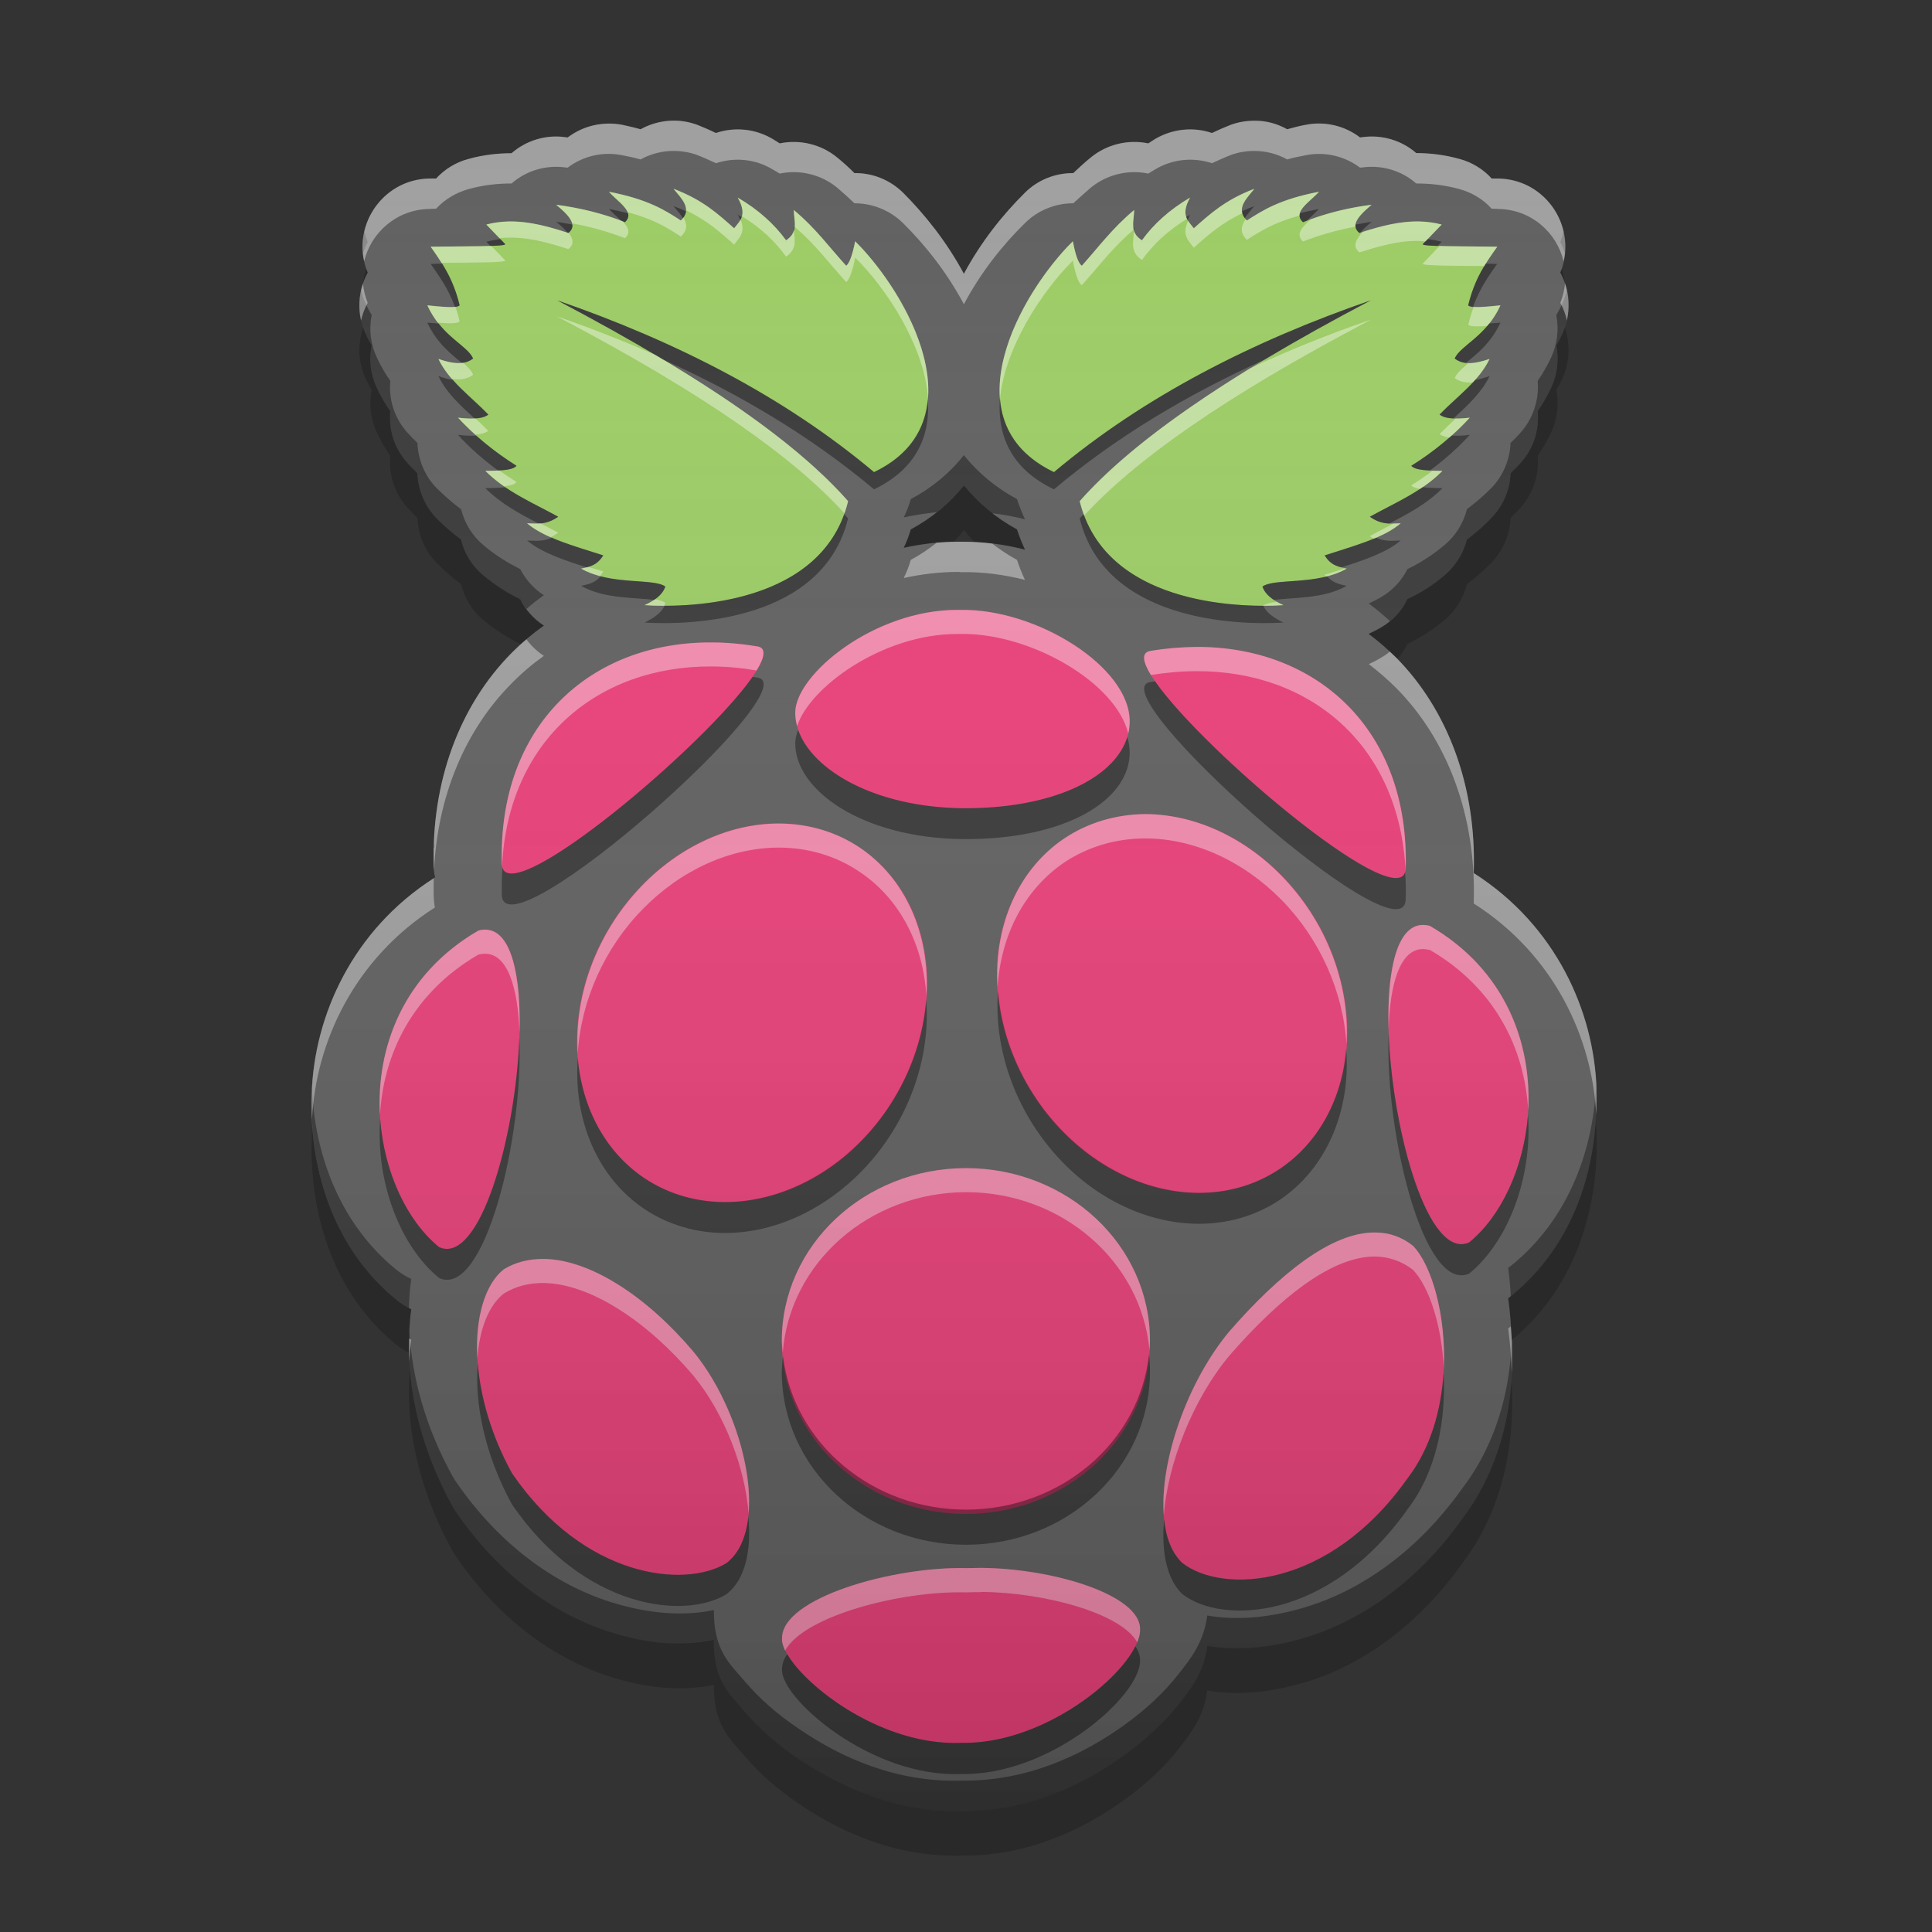 
<svg xmlns="http://www.w3.org/2000/svg" xmlns:xlink="http://www.w3.org/1999/xlink" width="32" height="32" viewBox="0 0 32 32" version="1.1">
<rect x="0" y="0" width="32" height="32" fill="#333333" stroke="none"/>
<defs>
<linearGradient id="linear0" gradientUnits="userSpaceOnUse" x1="8.467" y1="-199.125" x2="8.467" y2="-213.942" gradientTransform="matrix(1.89,0,0,1.89,0,406.299)">
<stop offset="0" style="stop-color:rgb(0%,0%,0%);stop-opacity:0.2;"/>
<stop offset="1" style="stop-color:rgb(100%,100%,100%);stop-opacity:0;"/>
</linearGradient>
</defs>
<g id="surface1">
<path style=" stroke:none;fill-rule:nonzero;fill:rgb(38.039%,38.039%,38.039%);fill-opacity:1;" d="M 20.773 2 C 20.637 2 20.504 2.023 20.379 2.07 C 20.27 2.113 20.172 2.156 20.074 2.203 C 19.766 2.098 19.426 2.133 19.141 2.297 C 19.098 2.324 19.059 2.348 19.02 2.375 C 18.68 2.305 18.332 2.391 18.066 2.609 C 17.961 2.695 17.867 2.781 17.777 2.867 C 17.477 2.863 17.191 2.98 16.977 3.191 C 16.617 3.547 16.254 3.996 15.965 4.535 C 15.676 3.996 15.312 3.547 14.957 3.191 C 14.742 2.98 14.453 2.863 14.152 2.867 C 14.066 2.781 13.973 2.695 13.867 2.609 C 13.602 2.391 13.25 2.305 12.914 2.375 C 12.875 2.348 12.832 2.324 12.789 2.297 C 12.508 2.133 12.168 2.098 11.855 2.203 C 11.762 2.156 11.66 2.113 11.555 2.07 C 11.246 1.953 10.902 1.98 10.613 2.141 C 10.512 2.113 10.41 2.09 10.301 2.066 C 9.984 2.008 9.66 2.082 9.402 2.277 C 9.391 2.273 9.379 2.273 9.363 2.27 C 9.043 2.227 8.719 2.324 8.473 2.535 C 8.25 2.539 8.012 2.562 7.758 2.633 C 7.551 2.688 7.367 2.801 7.223 2.957 C 7.188 2.957 7.148 2.957 7.113 2.957 C 6.32 2.969 5.789 3.781 6.09 4.516 C 5.918 4.828 5.906 5.203 6.055 5.527 C 6.086 5.598 6.121 5.66 6.156 5.723 C 6.109 5.961 6.137 6.207 6.242 6.426 C 6.309 6.574 6.387 6.699 6.465 6.812 C 6.434 7.129 6.539 7.441 6.754 7.676 C 6.805 7.734 6.859 7.785 6.914 7.84 C 6.926 8.125 7.039 8.391 7.238 8.594 C 7.371 8.727 7.504 8.84 7.637 8.938 C 7.691 9.168 7.82 9.375 8 9.527 C 8.215 9.707 8.422 9.832 8.617 9.93 C 8.707 10.105 8.84 10.254 9.008 10.363 C 8.816 10.5 8.637 10.648 8.473 10.816 C 7.613 11.684 7.141 12.945 7.184 14.359 C 7.184 14.375 7.188 14.395 7.188 14.41 C 7.191 14.449 7.195 14.488 7.207 14.531 C 5.84 15.398 5.203 16.824 5.16 18.117 C 5.121 19.457 5.574 20.723 6.559 21.527 C 6.633 21.59 6.719 21.641 6.805 21.684 C 6.809 21.684 6.809 21.684 6.812 21.684 C 6.781 21.898 6.773 22.117 6.773 22.34 C 6.777 23.156 7.004 24.059 7.492 24.945 C 7.512 24.98 7.527 25.012 7.551 25.039 C 8.273 26.098 9.199 26.746 10.102 27.031 C 10.699 27.223 11.281 27.285 11.824 27.168 L 11.824 27.098 C 11.824 27.102 11.824 27.105 11.824 27.109 C 11.824 27.129 11.824 27.148 11.824 27.168 C 11.816 27.852 12.102 28.074 12.336 28.352 C 12.578 28.637 12.875 28.895 13.23 29.137 C 13.93 29.613 14.855 30.035 15.941 29.996 C 17.008 30.008 17.922 29.578 18.625 29.07 C 18.977 28.816 19.281 28.535 19.527 28.223 C 19.727 27.965 19.938 27.699 19.996 27.262 C 20.469 27.344 20.977 27.301 21.496 27.16 C 22.445 26.906 23.43 26.262 24.211 25.168 C 24.902 24.262 25.078 23.188 25.043 22.258 C 25.031 21.996 25.016 21.746 24.98 21.504 C 25.004 21.484 25.027 21.469 25.047 21.453 C 26.031 20.648 26.484 19.383 26.441 18.043 C 26.402 16.75 25.77 15.328 24.41 14.461 C 24.41 14.453 24.41 14.441 24.41 14.434 C 24.453 13.02 23.98 11.758 23.121 10.891 C 22.98 10.75 22.828 10.617 22.668 10.5 C 22.734 10.469 22.801 10.438 22.867 10.398 C 23.059 10.289 23.215 10.125 23.312 9.926 C 23.512 9.832 23.719 9.707 23.93 9.527 C 24.109 9.375 24.238 9.168 24.297 8.938 C 24.426 8.84 24.562 8.727 24.691 8.594 C 24.891 8.391 25.008 8.125 25.02 7.84 C 25.074 7.785 25.129 7.734 25.18 7.676 C 25.395 7.441 25.496 7.129 25.469 6.812 C 25.547 6.699 25.621 6.57 25.691 6.426 C 25.793 6.207 25.824 5.961 25.777 5.723 C 25.812 5.66 25.848 5.598 25.879 5.527 C 26.027 5.203 26.016 4.828 25.844 4.516 C 26.145 3.781 25.613 2.969 24.816 2.957 C 24.781 2.957 24.746 2.957 24.707 2.957 C 24.566 2.801 24.379 2.688 24.176 2.633 C 23.922 2.562 23.684 2.539 23.457 2.535 C 23.215 2.324 22.891 2.227 22.566 2.27 C 22.555 2.273 22.543 2.273 22.527 2.277 C 22.273 2.082 21.945 2.008 21.633 2.066 C 21.523 2.086 21.422 2.113 21.32 2.141 C 21.152 2.047 20.965 1.996 20.773 2 Z M 15.965 8.043 C 16.199 8.332 16.5 8.582 16.844 8.77 C 16.883 8.887 16.926 8.996 16.977 9.105 C 16.637 9.016 16.281 8.969 15.914 8.973 L 15.957 8.973 C 15.926 8.973 15.895 8.973 15.863 8.973 C 15.551 8.973 15.254 9.012 14.969 9.074 C 15.016 8.977 15.055 8.875 15.086 8.77 C 15.434 8.582 15.734 8.332 15.965 8.043 Z M 20.012 26.941 L 20.012 26.977 C 20.012 26.969 20.012 26.965 20.012 26.961 C 20.012 26.953 20.012 26.949 20.012 26.941 Z M 20.012 26.941 "/>
<path style=" stroke:none;fill-rule:nonzero;fill:rgb(61.176%,80%,39.608%);fill-opacity:1;" d="M 9.211 4.965 C 11.758 6.301 13.238 7.383 14.047 8.301 C 13.633 9.996 11.469 10.074 10.676 10.023 C 10.836 9.949 10.973 9.855 11.02 9.715 C 10.824 9.57 10.117 9.699 9.625 9.418 C 9.816 9.379 9.902 9.34 9.992 9.199 C 9.527 9.047 9.027 8.918 8.73 8.668 C 8.891 8.668 9.039 8.703 9.246 8.559 C 8.828 8.328 8.387 8.148 8.039 7.801 C 8.258 7.793 8.488 7.797 8.555 7.715 C 8.176 7.477 7.852 7.207 7.586 6.918 C 7.887 6.953 8.016 6.922 8.09 6.867 C 7.801 6.566 7.438 6.316 7.262 5.945 C 7.484 6.023 7.691 6.055 7.836 5.938 C 7.738 5.715 7.32 5.582 7.078 5.059 C 7.312 5.082 7.562 5.109 7.613 5.059 C 7.504 4.605 7.316 4.348 7.133 4.086 C 7.637 4.078 8.402 4.086 8.367 4.043 L 8.055 3.719 C 8.547 3.586 9.051 3.742 9.414 3.859 C 9.578 3.727 9.414 3.559 9.211 3.391 C 9.629 3.445 10.008 3.543 10.352 3.68 C 10.531 3.512 10.23 3.344 10.086 3.176 C 10.73 3.301 11.008 3.477 11.277 3.652 C 11.477 3.457 11.289 3.293 11.156 3.129 C 11.645 3.312 11.895 3.547 12.16 3.781 C 12.25 3.66 12.387 3.57 12.219 3.273 C 12.566 3.477 12.828 3.715 13.02 3.98 C 13.234 3.844 13.148 3.652 13.148 3.48 C 13.508 3.777 13.734 4.094 14.016 4.402 C 14.07 4.359 14.121 4.219 14.164 3.996 C 15.02 4.844 16.234 6.977 14.477 7.82 C 12.98 6.566 11.191 5.652 9.211 4.969 Z M 9.211 4.965 "/>
<path style=" stroke:none;fill-rule:nonzero;fill:rgb(61.176%,80%,39.608%);fill-opacity:1;" d="M 22.719 4.965 C 20.176 6.301 18.695 7.383 17.883 8.301 C 18.297 9.996 20.465 10.074 21.258 10.023 C 21.094 9.949 20.957 9.855 20.91 9.715 C 21.109 9.57 21.812 9.699 22.305 9.418 C 22.117 9.379 22.027 9.34 21.941 9.199 C 22.406 9.047 22.906 8.918 23.199 8.668 C 23.043 8.668 22.895 8.703 22.688 8.559 C 23.102 8.328 23.547 8.148 23.891 7.801 C 23.676 7.793 23.445 7.797 23.375 7.715 C 23.758 7.477 24.078 7.207 24.344 6.918 C 24.043 6.953 23.918 6.922 23.844 6.867 C 24.133 6.566 24.496 6.316 24.672 5.945 C 24.445 6.023 24.242 6.055 24.094 5.938 C 24.191 5.715 24.613 5.582 24.852 5.059 C 24.617 5.082 24.367 5.109 24.316 5.059 C 24.426 4.605 24.613 4.348 24.801 4.086 C 24.297 4.078 23.531 4.086 23.566 4.043 L 23.879 3.719 C 23.387 3.586 22.883 3.742 22.516 3.859 C 22.352 3.727 22.52 3.559 22.719 3.391 C 22.301 3.445 21.922 3.543 21.582 3.68 C 21.398 3.512 21.699 3.344 21.848 3.176 C 21.199 3.301 20.926 3.477 20.652 3.652 C 20.457 3.457 20.645 3.293 20.777 3.129 C 20.289 3.312 20.039 3.547 19.773 3.781 C 19.684 3.66 19.547 3.57 19.711 3.273 C 19.367 3.477 19.105 3.715 18.914 3.98 C 18.699 3.844 18.785 3.652 18.785 3.48 C 18.426 3.777 18.195 4.094 17.918 4.402 C 17.859 4.359 17.812 4.219 17.77 3.996 C 16.91 4.844 15.699 6.977 17.457 7.82 C 18.953 6.566 20.738 5.652 22.719 4.969 Z M 22.719 4.965 "/>
<path style=" stroke:none;fill-rule:nonzero;fill:rgb(92.549%,25.098%,47.843%);fill-opacity:1;" d="M 15.859 10.102 C 14.48 10.098 13.172 11.172 13.172 11.801 C 13.168 12.574 14.281 13.367 15.938 13.387 C 17.629 13.398 18.707 12.75 18.711 11.953 C 18.719 11.047 17.172 10.086 15.926 10.102 C 15.906 10.102 15.883 10.102 15.859 10.102 Z M 11.789 10.641 C 9.789 10.629 8.242 12.012 8.312 14.324 C 8.391 15.32 13.414 10.855 12.547 10.707 C 12.289 10.664 12.035 10.641 11.789 10.641 Z M 19.805 10.715 C 19.559 10.719 19.309 10.738 19.051 10.785 C 18.184 10.934 23.207 15.395 23.285 14.398 C 23.355 12.086 21.809 10.703 19.805 10.715 Z M 18.969 13.484 C 18.484 13.488 18.023 13.625 17.637 13.883 C 16.816 14.426 16.398 15.453 16.539 16.574 C 16.684 17.695 17.359 18.742 18.32 19.316 C 19.281 19.891 20.375 19.91 21.191 19.363 C 22.238 18.668 22.602 17.215 22.078 15.832 C 21.555 14.449 20.277 13.484 18.969 13.484 Z M 12.898 13.637 C 11.594 13.637 10.316 14.602 9.793 15.984 C 9.27 17.367 9.633 18.82 10.676 19.516 C 11.496 20.062 12.59 20.043 13.551 19.469 C 14.508 18.895 15.188 17.848 15.328 16.727 C 15.473 15.605 15.055 14.578 14.234 14.035 C 13.848 13.777 13.387 13.641 12.898 13.637 Z M 23.562 15.32 C 22.375 15.34 23.258 21.062 24.332 20.578 C 25.555 19.578 25.949 16.652 23.684 15.336 C 23.641 15.324 23.602 15.32 23.562 15.32 Z M 8.043 15.398 C 8.004 15.395 7.965 15.402 7.922 15.414 C 5.656 16.73 6.051 19.656 7.27 20.656 C 8.348 21.141 9.227 15.418 8.043 15.398 Z M 16 19.348 C 14.316 19.348 12.949 20.629 12.949 22.211 C 12.949 23.234 13.531 24.18 14.473 24.691 C 15.418 25.203 16.582 25.203 17.523 24.691 C 18.469 24.18 19.051 23.234 19.047 22.211 C 19.051 20.629 17.684 19.348 16 19.348 Z M 22.785 20.414 C 22.059 20.402 21.191 21.102 20.363 22.051 C 19.418 23.176 18.895 25.227 19.582 25.887 C 20.242 26.402 22.008 26.328 23.312 24.488 C 24.262 23.25 23.941 21.184 23.402 20.633 C 23.211 20.484 23.004 20.418 22.785 20.414 Z M 9.004 20.852 C 8.766 20.848 8.543 20.902 8.344 21.027 C 7.781 21.461 7.68 22.945 8.48 24.402 C 9.668 26.141 11.34 26.312 12.031 25.891 C 12.758 25.34 12.359 23.461 11.488 22.391 C 10.723 21.484 9.781 20.859 9.004 20.852 Z M 16.246 25.969 C 16.168 25.969 16.09 25.973 16.012 25.973 C 14.797 25.941 12.93 26.469 12.953 27.145 C 12.934 27.605 14.418 28.934 15.93 28.867 C 17.395 28.895 18.906 27.566 18.883 26.98 C 18.883 26.414 17.438 25.977 16.246 25.969 Z M 16.246 25.969 "/>
<path style=" stroke:none;fill-rule:nonzero;fill:rgb(100%,100%,100%);fill-opacity:0.4;" d="M 15.859 10.102 C 14.48 10.098 13.176 11.172 13.172 11.801 C 13.172 11.875 13.18 11.949 13.203 12.027 C 13.402 11.395 14.602 10.5 15.859 10.5 C 15.883 10.5 15.906 10.5 15.926 10.5 C 17.082 10.488 18.488 11.312 18.688 12.152 C 18.703 12.086 18.711 12.02 18.711 11.953 C 18.719 11.047 17.172 10.086 15.926 10.102 C 15.906 10.102 15.883 10.102 15.859 10.102 Z M 11.789 10.641 C 9.785 10.629 8.242 12.008 8.312 14.324 C 8.312 14.332 8.312 14.34 8.316 14.344 C 8.414 12.262 9.898 11.027 11.789 11.039 C 12.031 11.039 12.277 11.062 12.531 11.105 C 12.668 10.883 12.691 10.73 12.547 10.707 C 12.289 10.664 12.035 10.641 11.789 10.641 Z M 19.805 10.715 C 19.559 10.719 19.309 10.738 19.051 10.781 C 18.902 10.809 18.926 10.957 19.062 11.18 C 19.316 11.141 19.562 11.117 19.805 11.117 C 21.695 11.105 23.18 12.336 23.281 14.422 C 23.281 14.414 23.281 14.41 23.281 14.398 C 23.352 12.086 21.809 10.703 19.805 10.715 Z M 18.969 13.484 C 18.484 13.488 18.023 13.625 17.633 13.883 C 16.875 14.391 16.461 15.316 16.523 16.352 C 16.578 15.473 16.98 14.723 17.633 14.281 C 18.023 14.023 18.484 13.887 18.969 13.887 C 19.773 13.887 20.59 14.258 21.227 14.906 C 21.859 15.551 22.25 16.422 22.301 17.297 C 22.359 16.367 22.016 15.398 21.367 14.66 C 20.719 13.918 19.84 13.488 18.969 13.484 Z M 12.898 13.641 C 12.031 13.641 11.152 14.07 10.504 14.812 C 9.855 15.551 9.512 16.52 9.57 17.449 C 9.621 16.574 10.012 15.703 10.645 15.059 C 11.277 14.41 12.098 14.039 12.898 14.039 C 13.387 14.039 13.848 14.176 14.234 14.438 C 14.887 14.871 15.293 15.625 15.344 16.5 C 15.406 15.465 14.992 14.543 14.234 14.035 C 13.848 13.777 13.387 13.641 12.898 13.641 Z M 23.562 15.32 C 23.129 15.328 22.973 16.094 23 17.039 C 23.023 16.285 23.191 15.727 23.562 15.719 C 23.602 15.719 23.641 15.727 23.684 15.734 C 24.785 16.375 25.254 17.395 25.312 18.391 C 25.371 17.277 24.934 16.062 23.684 15.336 C 23.641 15.324 23.602 15.32 23.562 15.32 Z M 8.043 15.398 C 8.004 15.395 7.965 15.402 7.922 15.414 C 6.672 16.141 6.23 17.359 6.293 18.473 C 6.348 17.477 6.82 16.453 7.922 15.812 C 7.965 15.801 8.004 15.797 8.043 15.797 C 8.41 15.805 8.578 16.359 8.605 17.109 C 8.629 16.168 8.473 15.406 8.043 15.398 Z M 16 19.348 C 14.316 19.348 12.949 20.629 12.949 22.211 C 12.953 22.273 12.957 22.34 12.965 22.406 C 13.078 20.91 14.402 19.75 16 19.746 C 17.582 19.746 18.902 20.883 19.039 22.363 C 19.043 22.312 19.047 22.262 19.047 22.211 C 19.051 20.629 17.684 19.348 16 19.348 Z M 22.781 20.414 C 22.059 20.402 21.191 21.102 20.363 22.051 C 19.672 22.875 19.203 24.203 19.277 25.109 C 19.336 24.242 19.766 23.164 20.363 22.453 C 21.191 21.5 22.059 20.805 22.781 20.812 C 23.004 20.816 23.215 20.887 23.402 21.031 C 23.668 21.305 23.879 21.945 23.914 22.672 C 23.953 21.785 23.715 20.953 23.402 20.633 C 23.215 20.484 23.004 20.414 22.781 20.414 Z M 9.004 20.852 C 8.766 20.852 8.543 20.902 8.344 21.023 C 8.039 21.266 7.867 21.816 7.906 22.508 C 7.941 22.008 8.098 21.617 8.344 21.426 C 8.543 21.301 8.766 21.25 9.004 21.25 C 9.781 21.262 10.723 21.887 11.488 22.789 C 12 23.414 12.344 24.316 12.398 25.07 C 12.469 24.262 12.094 23.133 11.488 22.391 C 10.723 21.484 9.781 20.859 9.004 20.852 Z M 16.246 25.969 C 16.168 25.969 16.09 25.973 16.012 25.973 C 14.797 25.941 12.93 26.469 12.953 27.145 C 12.949 27.199 12.969 27.266 13.004 27.34 C 13.312 26.766 14.922 26.344 16.012 26.375 C 16.09 26.371 16.168 26.371 16.246 26.371 L 16.246 26.367 C 17.309 26.375 18.574 26.723 18.836 27.203 C 18.871 27.121 18.887 27.047 18.883 26.98 C 18.883 26.414 17.438 25.977 16.246 25.969 Z M 16.246 25.969 "/>
<path style=" stroke:none;fill-rule:nonzero;fill:rgb(0%,0%,0%);fill-opacity:0.4;" d="M 12.465 11.211 C 11.668 12.355 8.516 15.008 8.32 14.371 C 8.312 14.523 8.309 14.676 8.312 14.836 C 8.391 15.832 13.414 11.371 12.547 11.223 C 12.52 11.219 12.492 11.215 12.465 11.211 Z M 19.133 11.285 C 19.105 11.289 19.078 11.293 19.051 11.297 C 18.184 11.445 23.207 15.91 23.281 14.914 C 23.289 14.754 23.285 14.598 23.273 14.445 C 23.078 15.086 19.926 12.43 19.133 11.285 Z M 13.219 12.09 C 13.188 12.168 13.172 12.242 13.172 12.312 C 13.168 13.086 14.281 13.879 15.938 13.898 C 17.629 13.914 18.707 13.266 18.711 12.469 C 18.711 12.379 18.699 12.293 18.672 12.207 C 18.465 12.883 17.445 13.398 15.938 13.387 C 14.488 13.367 13.453 12.758 13.219 12.09 Z M 16.531 16.406 C 16.434 17.613 17.027 18.879 18.035 19.633 C 19.047 20.383 20.285 20.48 21.195 19.875 C 21.961 19.359 22.379 18.414 22.297 17.363 C 22.23 18.211 21.828 18.938 21.195 19.363 C 20.355 19.922 19.227 19.883 18.254 19.266 C 17.281 18.648 16.617 17.551 16.531 16.406 Z M 15.34 16.551 C 15.254 17.699 14.594 18.801 13.621 19.418 C 12.645 20.035 11.516 20.074 10.676 19.516 C 10.039 19.09 9.641 18.363 9.57 17.516 C 9.492 18.566 9.906 19.512 10.676 20.027 C 11.586 20.633 12.824 20.535 13.836 19.781 C 14.848 19.027 15.438 17.762 15.34 16.551 Z M 23 17.121 C 22.938 18.785 23.59 21.43 24.336 21.094 C 24.973 20.57 25.383 19.523 25.309 18.457 C 25.242 19.336 24.867 20.141 24.336 20.578 C 23.66 20.883 23.066 18.762 23 17.121 Z M 8.602 17.188 C 8.543 18.828 7.945 20.961 7.273 20.656 C 6.738 20.219 6.363 19.414 6.297 18.535 C 6.223 19.602 6.637 20.648 7.273 21.168 C 8.02 21.508 8.672 18.848 8.602 17.188 Z M 19.031 22.43 C 18.875 23.887 17.574 24.996 16.016 25.004 C 14.457 25.012 13.145 23.914 12.969 22.461 C 12.957 22.551 12.953 22.637 12.949 22.723 C 12.949 24.305 14.316 25.586 16 25.586 C 17.684 25.586 19.047 24.305 19.047 22.723 C 19.047 22.625 19.043 22.527 19.031 22.43 Z M 7.914 22.578 C 7.859 23.227 8.02 24.078 8.48 24.918 C 9.672 26.656 11.34 26.828 12.031 26.406 C 12.344 26.168 12.449 25.68 12.395 25.117 C 12.359 25.453 12.242 25.73 12.031 25.891 C 11.34 26.312 9.672 26.141 8.48 24.402 C 8.133 23.77 7.957 23.133 7.914 22.578 Z M 23.91 22.734 C 23.871 23.352 23.695 23.988 23.312 24.488 C 22.008 26.332 20.238 26.402 19.582 25.887 C 19.41 25.723 19.312 25.473 19.281 25.168 C 19.234 25.695 19.32 26.148 19.582 26.402 C 20.238 26.914 22.008 26.844 23.312 25 C 23.805 24.359 23.953 23.496 23.91 22.734 Z M 18.805 27.27 C 18.48 27.918 17.188 28.891 15.93 28.867 C 14.641 28.926 13.371 27.969 13.039 27.398 C 12.98 27.484 12.949 27.57 12.953 27.66 C 12.934 28.121 14.418 29.449 15.93 29.383 C 17.395 29.41 18.906 28.082 18.883 27.492 C 18.883 27.418 18.855 27.34 18.805 27.27 Z M 18.805 27.27 "/>
<path style=" stroke:none;fill-rule:nonzero;fill:rgb(0%,0%,0%);fill-opacity:0.4;" d="M 11.156 3.414 C 11.207 3.48 11.27 3.543 11.312 3.613 C 11.344 3.574 11.359 3.535 11.363 3.5 C 11.297 3.469 11.23 3.441 11.156 3.414 Z M 10.086 3.461 C 10.141 3.523 10.223 3.59 10.289 3.656 C 10.309 3.664 10.328 3.672 10.352 3.68 C 10.402 3.629 10.418 3.582 10.402 3.531 C 10.309 3.508 10.203 3.484 10.086 3.461 Z M 12.219 3.555 C 12.238 3.59 12.25 3.617 12.262 3.645 C 12.27 3.629 12.277 3.613 12.281 3.594 C 12.262 3.582 12.242 3.57 12.219 3.555 Z M 9.211 3.672 C 9.285 3.734 9.352 3.793 9.398 3.852 C 9.406 3.855 9.41 3.855 9.414 3.859 C 9.469 3.812 9.488 3.766 9.48 3.719 C 9.395 3.703 9.305 3.688 9.211 3.672 Z M 13.148 3.766 C 13.148 3.781 13.148 3.801 13.148 3.82 C 13.152 3.805 13.156 3.789 13.16 3.773 C 13.156 3.77 13.152 3.766 13.148 3.766 Z M 8.289 3.961 C 8.211 3.969 8.133 3.984 8.055 4.004 L 8.121 4.074 C 8.277 4.07 8.379 4.059 8.367 4.043 Z M 7.324 4.367 C 7.262 4.367 7.191 4.371 7.133 4.371 C 7.277 4.578 7.426 4.781 7.535 5.082 C 7.574 5.078 7.602 5.07 7.613 5.055 C 7.543 4.762 7.438 4.551 7.324 4.367 Z M 9.227 4.973 C 9.879 5.316 10.457 5.641 10.977 5.953 C 12.262 6.531 13.438 7.234 14.477 8.105 C 15.191 7.762 15.414 7.203 15.367 6.602 C 15.328 7.09 15.078 7.531 14.477 7.82 C 12.984 6.566 11.199 5.656 9.227 4.973 Z M 7.078 5.344 C 7.238 5.691 7.48 5.867 7.648 6.012 C 7.719 6.004 7.781 5.98 7.836 5.938 C 7.762 5.766 7.496 5.648 7.266 5.359 C 7.207 5.355 7.141 5.348 7.078 5.344 Z M 7.262 6.23 C 7.391 6.504 7.629 6.719 7.859 6.93 C 7.859 6.934 7.859 6.93 7.859 6.93 C 7.977 6.926 8.043 6.902 8.086 6.867 C 7.898 6.672 7.68 6.496 7.5 6.293 C 7.422 6.281 7.344 6.258 7.262 6.23 Z M 7.586 7.203 C 7.777 7.414 8 7.609 8.25 7.793 C 8.391 7.785 8.512 7.77 8.555 7.715 C 8.309 7.559 8.086 7.391 7.887 7.215 C 7.812 7.219 7.719 7.219 7.586 7.203 Z M 8.367 8.07 C 8.273 8.082 8.156 8.082 8.039 8.086 C 8.297 8.344 8.605 8.508 8.922 8.672 C 9.016 8.668 9.121 8.645 9.246 8.559 C 8.953 8.398 8.645 8.258 8.367 8.07 Z M 13.984 8.516 C 13.512 9.82 11.906 10.031 11.008 10.035 C 10.949 10.156 10.824 10.238 10.676 10.312 C 11.469 10.359 13.633 10.281 14.047 8.586 C 14.027 8.562 14.004 8.539 13.984 8.516 Z M 9.141 8.906 C 8.984 8.977 8.859 8.953 8.73 8.953 C 8.969 9.152 9.34 9.277 9.719 9.398 C 9.844 9.363 9.918 9.316 9.992 9.199 C 9.703 9.105 9.398 9.02 9.141 8.906 Z M 9.945 9.547 C 9.871 9.637 9.785 9.672 9.625 9.703 C 10.012 9.926 10.531 9.891 10.832 9.938 C 10.922 9.879 10.988 9.809 11.02 9.715 C 10.863 9.602 10.383 9.66 9.945 9.547 Z M 9.945 9.547 "/>
<path style=" stroke:none;fill-rule:nonzero;fill:rgb(0%,0%,0%);fill-opacity:0.4;" d="M 20.773 3.414 C 20.703 3.441 20.633 3.469 20.57 3.5 C 20.574 3.535 20.59 3.574 20.617 3.613 C 20.66 3.547 20.723 3.48 20.773 3.414 Z M 21.844 3.461 C 21.727 3.484 21.625 3.508 21.531 3.531 C 21.516 3.582 21.527 3.629 21.582 3.68 C 21.602 3.672 21.625 3.664 21.645 3.656 C 21.711 3.59 21.789 3.523 21.844 3.461 Z M 19.711 3.555 C 19.691 3.57 19.668 3.582 19.648 3.594 C 19.656 3.613 19.66 3.629 19.672 3.645 C 19.68 3.617 19.695 3.586 19.711 3.555 Z M 22.719 3.672 C 22.629 3.688 22.539 3.703 22.453 3.719 C 22.445 3.766 22.461 3.812 22.516 3.859 C 22.523 3.855 22.527 3.855 22.531 3.852 C 22.582 3.793 22.648 3.734 22.719 3.672 Z M 18.785 3.766 C 18.781 3.766 18.777 3.77 18.773 3.773 C 18.773 3.789 18.777 3.805 18.781 3.82 C 18.785 3.801 18.785 3.781 18.785 3.766 Z M 23.645 3.961 L 23.566 4.043 C 23.555 4.059 23.652 4.07 23.812 4.074 L 23.879 4.004 C 23.801 3.984 23.723 3.969 23.645 3.961 Z M 24.609 4.367 C 24.492 4.551 24.391 4.762 24.32 5.055 C 24.332 5.07 24.359 5.078 24.398 5.082 C 24.508 4.781 24.652 4.578 24.797 4.371 C 24.738 4.371 24.672 4.367 24.609 4.367 Z M 22.711 4.973 C 20.734 5.656 18.949 6.566 17.457 7.82 C 16.855 7.531 16.602 7.09 16.562 6.602 C 16.516 7.203 16.738 7.762 17.457 8.105 C 18.492 7.234 19.672 6.531 20.953 5.953 C 21.473 5.641 22.055 5.316 22.711 4.973 Z M 24.852 5.344 C 24.789 5.348 24.727 5.355 24.664 5.359 C 24.438 5.648 24.172 5.766 24.094 5.938 C 24.148 5.98 24.211 6.004 24.281 6.012 C 24.453 5.867 24.691 5.691 24.852 5.344 Z M 24.672 6.23 C 24.586 6.258 24.508 6.281 24.434 6.293 C 24.254 6.496 24.031 6.672 23.844 6.867 C 23.891 6.902 23.957 6.926 24.074 6.93 C 24.305 6.719 24.539 6.504 24.672 6.23 Z M 24.344 7.203 C 24.215 7.219 24.117 7.219 24.043 7.215 C 23.844 7.391 23.625 7.559 23.375 7.715 C 23.422 7.77 23.543 7.785 23.684 7.793 C 23.934 7.609 24.152 7.414 24.344 7.203 Z M 23.562 8.07 C 23.285 8.258 22.98 8.398 22.688 8.559 C 22.812 8.645 22.914 8.668 23.012 8.672 C 23.324 8.508 23.637 8.344 23.891 8.086 C 23.777 8.082 23.66 8.082 23.562 8.07 Z M 17.949 8.516 C 17.926 8.539 17.906 8.562 17.883 8.586 C 18.301 10.281 20.465 10.359 21.258 10.312 C 21.109 10.238 20.98 10.156 20.926 10.035 C 20.027 10.031 18.422 9.82 17.949 8.516 Z M 22.793 8.906 C 22.535 9.016 22.23 9.105 21.941 9.199 C 22.012 9.316 22.086 9.363 22.215 9.398 C 22.594 9.277 22.965 9.152 23.199 8.953 C 23.07 8.953 22.949 8.977 22.793 8.906 Z M 21.984 9.547 C 21.547 9.66 21.07 9.602 20.91 9.715 C 20.941 9.809 21.012 9.879 21.102 9.938 C 21.402 9.891 21.918 9.926 22.305 9.703 C 22.148 9.672 22.062 9.637 21.984 9.547 Z M 21.984 9.547 "/>
<path style=" stroke:none;fill-rule:nonzero;fill:rgb(100%,100%,100%);fill-opacity:0.4;" d="M 11.156 3.125 C 11.25 3.242 11.367 3.359 11.363 3.484 C 11.719 3.652 11.934 3.852 12.16 4.051 C 12.238 3.941 12.355 3.859 12.266 3.637 C 12.238 3.691 12.195 3.734 12.16 3.781 C 11.895 3.547 11.645 3.312 11.156 3.125 Z M 10.086 3.176 C 10.184 3.289 10.352 3.402 10.398 3.516 C 10.828 3.629 11.055 3.773 11.277 3.918 C 11.395 3.805 11.379 3.703 11.32 3.605 C 11.309 3.621 11.293 3.637 11.277 3.652 C 11.008 3.477 10.73 3.301 10.086 3.176 Z M 12.219 3.273 C 12.301 3.414 12.309 3.508 12.289 3.582 C 12.602 3.773 12.84 4 13.02 4.25 C 13.203 4.129 13.164 3.969 13.148 3.816 C 13.133 3.875 13.094 3.93 13.02 3.98 C 12.824 3.715 12.566 3.473 12.219 3.273 Z M 9.211 3.391 C 9.34 3.496 9.453 3.602 9.477 3.699 C 9.793 3.758 10.082 3.84 10.352 3.945 C 10.453 3.852 10.402 3.758 10.312 3.664 C 9.98 3.539 9.617 3.445 9.211 3.391 Z M 13.148 3.477 C 13.148 3.57 13.172 3.668 13.164 3.758 C 13.512 4.055 13.738 4.367 14.016 4.672 C 14.07 4.629 14.121 4.488 14.164 4.266 C 14.672 4.766 15.309 5.723 15.371 6.594 C 15.441 5.656 14.727 4.551 14.164 3.996 C 14.121 4.219 14.07 4.359 14.016 4.402 C 13.734 4.094 13.508 3.777 13.148 3.477 Z M 8.422 3.668 C 8.301 3.672 8.18 3.688 8.055 3.719 L 8.273 3.945 C 8.691 3.898 9.105 4.027 9.414 4.125 C 9.516 4.047 9.492 3.953 9.418 3.855 C 9.418 3.855 9.418 3.855 9.414 3.859 C 9.141 3.77 8.789 3.66 8.422 3.668 Z M 8.137 4.074 C 7.879 4.082 7.453 4.082 7.133 4.086 C 7.195 4.172 7.254 4.258 7.312 4.352 C 7.801 4.348 8.398 4.352 8.367 4.312 Z M 7.078 5.055 C 7.129 5.168 7.188 5.262 7.25 5.344 C 7.426 5.359 7.578 5.363 7.613 5.324 C 7.594 5.238 7.57 5.156 7.543 5.082 C 7.441 5.094 7.254 5.074 7.078 5.055 Z M 9.219 5.238 C 11.699 6.539 13.168 7.598 13.988 8.504 C 14.012 8.438 14.031 8.371 14.047 8.301 C 13.434 7.602 12.43 6.809 10.863 5.883 C 10.332 5.648 9.785 5.434 9.219 5.238 Z M 7.262 5.945 C 7.316 6.066 7.395 6.172 7.48 6.273 C 7.617 6.297 7.742 6.281 7.836 6.207 C 7.809 6.137 7.746 6.074 7.668 6.008 C 7.547 6.027 7.41 5.996 7.262 5.945 Z M 7.586 6.918 C 7.676 7.016 7.77 7.105 7.871 7.199 C 7.98 7.191 8.043 7.168 8.086 7.137 C 8.02 7.066 7.949 6.996 7.875 6.93 C 7.801 6.934 7.711 6.934 7.586 6.918 Z M 8.273 7.793 C 8.199 7.797 8.117 7.797 8.039 7.797 C 8.137 7.895 8.238 7.977 8.348 8.055 C 8.445 8.043 8.52 8.027 8.555 7.984 C 8.457 7.922 8.363 7.859 8.273 7.793 Z M 8.73 8.668 C 8.836 8.758 8.969 8.832 9.117 8.898 C 9.16 8.879 9.199 8.855 9.246 8.824 C 9.148 8.77 9.047 8.719 8.949 8.668 C 8.875 8.676 8.805 8.668 8.73 8.668 Z M 9.746 9.391 C 9.711 9.398 9.672 9.41 9.625 9.418 C 9.723 9.473 9.828 9.512 9.938 9.543 C 9.953 9.52 9.973 9.496 9.992 9.465 C 9.91 9.441 9.828 9.414 9.746 9.391 Z M 10.852 9.926 C 10.801 9.961 10.738 9.996 10.676 10.023 C 10.766 10.031 10.875 10.035 11 10.035 C 11.008 10.02 11.016 10 11.02 9.984 C 10.98 9.957 10.922 9.938 10.852 9.926 Z M 10.852 9.926 "/>
<path style=" stroke:none;fill-rule:nonzero;fill:rgb(100%,100%,100%);fill-opacity:0.4;" d="M 20.773 3.125 C 20.289 3.312 20.039 3.547 19.773 3.781 C 19.742 3.742 19.707 3.703 19.68 3.656 C 19.566 3.902 19.691 3.988 19.773 4.102 C 20 3.902 20.215 3.703 20.578 3.531 C 20.535 3.391 20.672 3.258 20.773 3.125 Z M 21.844 3.176 C 21.199 3.301 20.926 3.477 20.652 3.652 C 20.645 3.645 20.641 3.637 20.633 3.629 C 20.559 3.738 20.527 3.848 20.652 3.973 C 20.875 3.828 21.098 3.688 21.523 3.57 C 21.52 3.438 21.73 3.309 21.844 3.176 Z M 19.711 3.273 C 19.367 3.473 19.105 3.715 18.914 3.98 C 18.84 3.934 18.801 3.883 18.781 3.824 C 18.777 3.992 18.707 4.172 18.914 4.305 C 19.098 4.051 19.34 3.82 19.66 3.625 C 19.621 3.547 19.617 3.441 19.711 3.273 Z M 22.719 3.391 C 22.352 3.438 22.016 3.52 21.711 3.633 C 21.574 3.754 21.449 3.875 21.582 4 C 21.848 3.895 22.137 3.812 22.449 3.754 C 22.438 3.645 22.57 3.516 22.719 3.391 Z M 18.785 3.477 C 18.426 3.777 18.195 4.094 17.918 4.402 C 17.859 4.359 17.812 4.219 17.77 3.996 C 17.199 4.555 16.477 5.68 16.562 6.621 C 16.637 5.758 17.266 4.816 17.77 4.316 C 17.812 4.543 17.859 4.684 17.918 4.723 C 18.195 4.418 18.422 4.102 18.777 3.805 C 18.754 3.703 18.785 3.586 18.785 3.477 Z M 23.508 3.668 C 23.168 3.66 22.844 3.754 22.578 3.836 C 22.457 3.961 22.395 4.082 22.516 4.18 C 22.816 4.086 23.211 3.961 23.613 3.996 L 23.879 3.719 C 23.754 3.688 23.633 3.672 23.508 3.668 Z M 23.844 4.074 L 23.566 4.367 C 23.535 4.402 24.105 4.402 24.586 4.406 C 24.652 4.289 24.727 4.188 24.797 4.086 C 24.496 4.082 24.105 4.082 23.844 4.074 Z M 24.852 5.055 C 24.688 5.074 24.516 5.09 24.41 5.082 C 24.375 5.172 24.344 5.27 24.32 5.379 C 24.352 5.414 24.48 5.41 24.633 5.398 C 24.715 5.305 24.789 5.195 24.852 5.055 Z M 22.711 5.293 C 22.016 5.531 21.348 5.801 20.703 6.102 C 19.348 6.934 18.453 7.656 17.883 8.301 C 17.906 8.387 17.93 8.465 17.957 8.539 C 18.781 7.641 20.246 6.586 22.711 5.293 Z M 24.672 5.945 C 24.547 5.988 24.426 6.016 24.32 6.016 C 24.219 6.102 24.133 6.176 24.094 6.262 C 24.18 6.324 24.281 6.344 24.395 6.332 C 24.504 6.215 24.602 6.09 24.672 5.945 Z M 24.344 6.918 C 24.25 6.93 24.176 6.934 24.113 6.93 C 24.02 7.016 23.93 7.102 23.844 7.191 C 23.879 7.215 23.93 7.238 24.008 7.246 C 24.129 7.141 24.242 7.031 24.344 6.918 Z M 23.727 7.797 C 23.617 7.879 23.5 7.961 23.375 8.039 C 23.402 8.07 23.453 8.086 23.52 8.098 C 23.652 8.012 23.777 7.914 23.891 7.797 C 23.836 7.797 23.781 7.797 23.727 7.797 Z M 23.199 8.668 C 23.16 8.668 23.121 8.672 23.078 8.672 C 22.949 8.742 22.816 8.809 22.688 8.879 C 22.711 8.895 22.734 8.91 22.754 8.922 C 22.926 8.852 23.082 8.77 23.199 8.668 Z M 22.277 9.414 C 22.164 9.449 22.051 9.484 21.941 9.52 C 21.949 9.531 21.953 9.543 21.961 9.551 C 22.082 9.523 22.199 9.48 22.305 9.418 C 22.297 9.418 22.289 9.414 22.277 9.414 Z M 21.148 9.969 C 21.047 9.98 20.965 10 20.914 10.035 C 21.043 10.035 21.16 10.031 21.258 10.023 C 21.219 10.008 21.184 9.988 21.148 9.969 Z M 21.148 9.969 "/>
<path style=" stroke:none;fill-rule:nonzero;fill:rgb(0%,0%,0%);fill-opacity:0.4;" d="M 6.035 3.828 C 6.008 3.945 6 4.07 6.012 4.195 C 6.031 4.133 6.059 4.07 6.09 4.012 C 6.066 3.949 6.047 3.891 6.035 3.828 Z M 25.898 3.828 C 25.883 3.891 25.867 3.949 25.844 4.012 C 25.875 4.07 25.898 4.133 25.922 4.195 C 25.934 4.07 25.926 3.945 25.898 3.828 Z M 25.953 4.805 C 25.934 4.879 25.91 4.953 25.879 5.023 C 25.848 5.094 25.812 5.16 25.777 5.219 C 25.824 5.457 25.793 5.703 25.691 5.922 C 25.621 6.07 25.547 6.195 25.469 6.309 C 25.496 6.625 25.391 6.938 25.18 7.172 C 25.129 7.23 25.074 7.285 25.02 7.336 C 25.008 7.621 24.891 7.891 24.695 8.09 C 24.562 8.223 24.426 8.336 24.297 8.434 C 24.238 8.664 24.113 8.871 23.93 9.023 C 23.719 9.203 23.512 9.328 23.312 9.426 C 23.215 9.621 23.059 9.785 22.867 9.895 C 22.801 9.934 22.734 9.965 22.672 9.996 C 22.793 10.086 22.91 10.184 23.023 10.289 C 23.141 10.191 23.242 10.066 23.312 9.93 C 23.512 9.832 23.719 9.707 23.93 9.527 C 24.113 9.375 24.238 9.168 24.297 8.938 C 24.426 8.84 24.562 8.727 24.695 8.594 C 24.891 8.391 25.008 8.125 25.02 7.84 C 25.074 7.785 25.129 7.734 25.18 7.676 C 25.391 7.441 25.496 7.129 25.469 6.812 C 25.547 6.699 25.621 6.57 25.691 6.426 C 25.793 6.207 25.824 5.961 25.777 5.723 C 25.812 5.66 25.848 5.598 25.879 5.527 C 25.984 5.301 26.008 5.043 25.953 4.805 Z M 5.98 4.805 C 5.926 5.047 5.949 5.301 6.055 5.527 C 6.086 5.598 6.121 5.66 6.156 5.723 C 6.109 5.961 6.137 6.207 6.242 6.426 C 6.309 6.57 6.387 6.699 6.465 6.812 C 6.434 7.129 6.539 7.441 6.754 7.676 C 6.805 7.734 6.859 7.785 6.914 7.84 C 6.926 8.125 7.039 8.391 7.238 8.594 C 7.371 8.727 7.504 8.84 7.637 8.938 C 7.695 9.168 7.82 9.375 8 9.527 C 8.215 9.707 8.422 9.832 8.617 9.93 C 8.648 9.984 8.68 10.035 8.719 10.086 C 8.809 10.008 8.906 9.93 9.008 9.859 C 8.84 9.75 8.707 9.602 8.617 9.426 C 8.422 9.328 8.215 9.207 8 9.023 C 7.82 8.871 7.695 8.664 7.637 8.434 C 7.504 8.336 7.371 8.223 7.238 8.09 C 7.039 7.891 6.926 7.621 6.914 7.336 C 6.859 7.285 6.805 7.23 6.754 7.172 C 6.539 6.938 6.434 6.625 6.465 6.309 C 6.387 6.195 6.309 6.07 6.242 5.922 C 6.137 5.703 6.109 5.457 6.156 5.219 C 6.121 5.16 6.086 5.094 6.055 5.023 C 6.02 4.953 6 4.883 5.98 4.805 Z M 15.965 7.539 C 15.734 7.832 15.434 8.082 15.086 8.266 C 15.055 8.371 15.016 8.473 14.969 8.57 C 15.148 8.531 15.328 8.504 15.516 8.484 C 15.684 8.352 15.836 8.203 15.965 8.043 C 16.098 8.211 16.258 8.363 16.43 8.5 C 16.617 8.523 16.797 8.555 16.977 8.602 C 16.926 8.492 16.883 8.383 16.844 8.266 C 16.5 8.082 16.199 7.832 15.965 7.539 Z M 7.188 13.922 C 7.188 13.961 7.188 14.004 7.184 14.043 C 7.191 14.039 7.199 14.035 7.203 14.031 C 7.195 13.992 7.191 13.957 7.188 13.922 Z M 26.438 17.961 C 26.383 19.141 25.926 20.23 25.047 20.949 C 25.027 20.965 25.004 20.984 24.98 21 C 25 21.152 25.016 21.309 25.023 21.469 C 25.031 21.465 25.039 21.457 25.047 21.453 C 26.031 20.648 26.484 19.383 26.445 18.039 C 26.441 18.016 26.441 17.988 26.438 17.961 Z M 5.168 18.039 C 5.164 18.062 5.164 18.09 5.164 18.117 C 5.121 19.457 5.574 20.723 6.555 21.527 C 6.625 21.582 6.699 21.629 6.773 21.668 C 6.777 21.504 6.789 21.34 6.812 21.18 C 6.809 21.18 6.809 21.18 6.805 21.18 C 6.719 21.141 6.633 21.086 6.555 21.023 C 5.68 20.305 5.223 19.219 5.168 18.039 Z M 6.781 22.039 C 6.773 22.141 6.773 22.238 6.773 22.34 C 6.777 23.156 7.004 24.059 7.492 24.945 C 7.512 24.98 7.527 25.012 7.551 25.039 C 8.273 26.098 9.199 26.746 10.102 27.031 C 10.699 27.223 11.281 27.285 11.824 27.172 C 11.824 27.172 11.824 27.168 11.824 27.168 C 11.816 27.852 12.102 28.074 12.336 28.352 C 12.578 28.637 12.875 28.895 13.23 29.137 C 13.93 29.617 14.855 30.035 15.945 29.996 C 17.008 30.008 17.922 29.578 18.625 29.07 C 18.98 28.816 19.281 28.535 19.527 28.223 C 19.727 27.965 19.938 27.699 19.996 27.262 C 20.469 27.344 20.977 27.301 21.496 27.16 C 22.445 26.906 23.43 26.262 24.211 25.168 C 24.902 24.262 25.078 23.188 25.043 22.258 C 25.043 22.25 25.039 22.242 25.039 22.23 C 25.004 23.039 24.789 23.91 24.211 24.664 C 23.43 25.758 22.445 26.402 21.496 26.656 C 20.977 26.797 20.469 26.84 19.996 26.758 C 19.938 27.199 19.727 27.465 19.527 27.719 C 19.281 28.035 18.98 28.312 18.625 28.57 C 17.922 29.074 17.008 29.504 15.945 29.492 C 14.855 29.531 13.93 29.113 13.23 28.633 C 12.875 28.395 12.578 28.133 12.336 27.848 C 12.102 27.57 11.816 27.348 11.824 26.664 C 11.824 26.664 11.824 26.668 11.824 26.668 C 11.281 26.781 10.699 26.719 10.102 26.531 C 9.199 26.242 8.273 25.594 7.551 24.539 C 7.527 24.508 7.512 24.477 7.492 24.445 C 7.043 23.629 6.82 22.801 6.781 22.039 Z M 20.012 26.438 C 20.012 26.445 20.012 26.453 20.012 26.461 C 20.012 26.461 20.012 26.465 20.012 26.473 Z M 20.012 26.941 L 20.012 26.977 C 20.012 26.969 20.012 26.965 20.012 26.961 C 20.012 26.953 20.012 26.949 20.012 26.941 Z M 20.012 26.941 "/>
<path style=" stroke:none;fill-rule:nonzero;fill:rgb(100%,100%,100%);fill-opacity:0.4;" d="M 20.773 2 C 20.637 2 20.504 2.023 20.379 2.07 C 20.27 2.113 20.172 2.156 20.074 2.203 C 19.766 2.098 19.426 2.133 19.141 2.297 C 19.098 2.324 19.059 2.348 19.02 2.375 C 18.684 2.305 18.332 2.391 18.066 2.609 C 17.961 2.695 17.867 2.781 17.777 2.867 C 17.477 2.867 17.188 2.98 16.977 3.191 C 16.617 3.547 16.254 3.996 15.965 4.535 C 15.676 3.996 15.312 3.547 14.957 3.191 C 14.742 2.98 14.453 2.863 14.152 2.867 C 14.066 2.781 13.973 2.695 13.867 2.609 C 13.602 2.391 13.25 2.305 12.914 2.375 C 12.875 2.348 12.832 2.324 12.789 2.297 C 12.508 2.133 12.168 2.098 11.859 2.203 C 11.762 2.156 11.664 2.113 11.555 2.07 C 11.246 1.953 10.902 1.98 10.609 2.141 C 10.512 2.113 10.41 2.09 10.301 2.066 C 9.984 2.008 9.66 2.082 9.402 2.277 C 9.391 2.277 9.379 2.273 9.363 2.273 C 9.043 2.227 8.719 2.324 8.473 2.539 C 8.25 2.539 8.012 2.562 7.758 2.633 C 7.551 2.688 7.367 2.801 7.223 2.957 C 7.188 2.957 7.148 2.957 7.113 2.957 C 6.387 2.969 5.879 3.652 6.031 4.328 C 6.145 3.852 6.57 3.469 7.113 3.461 C 7.148 3.457 7.188 3.457 7.223 3.457 C 7.367 3.301 7.551 3.191 7.758 3.133 C 8.012 3.062 8.25 3.039 8.473 3.039 C 8.719 2.824 9.043 2.73 9.363 2.773 C 9.379 2.773 9.391 2.777 9.402 2.777 C 9.66 2.582 9.984 2.508 10.301 2.57 C 10.41 2.59 10.512 2.613 10.609 2.641 C 10.902 2.48 11.246 2.457 11.555 2.57 C 11.664 2.613 11.762 2.66 11.859 2.703 C 12.168 2.602 12.508 2.633 12.789 2.801 C 12.832 2.824 12.875 2.852 12.914 2.875 C 13.25 2.805 13.602 2.891 13.867 3.109 C 13.973 3.199 14.066 3.285 14.152 3.367 C 14.453 3.367 14.742 3.484 14.957 3.695 C 15.312 4.047 15.676 4.496 15.965 5.039 C 16.254 4.496 16.617 4.047 16.977 3.695 C 17.188 3.484 17.477 3.367 17.777 3.367 C 17.867 3.285 17.961 3.199 18.066 3.109 C 18.332 2.891 18.684 2.805 19.02 2.875 C 19.059 2.852 19.098 2.824 19.141 2.801 C 19.426 2.633 19.766 2.602 20.074 2.703 C 20.172 2.66 20.27 2.613 20.379 2.57 C 20.504 2.523 20.637 2.5 20.773 2.5 C 20.965 2.5 21.152 2.547 21.32 2.641 C 21.418 2.613 21.523 2.59 21.633 2.57 C 21.945 2.508 22.273 2.586 22.527 2.777 C 22.543 2.777 22.555 2.773 22.566 2.773 C 22.887 2.73 23.215 2.824 23.457 3.039 C 23.684 3.039 23.922 3.062 24.176 3.133 C 24.379 3.188 24.566 3.301 24.707 3.457 C 24.746 3.457 24.781 3.457 24.816 3.461 C 25.363 3.469 25.785 3.852 25.898 4.328 C 26.051 3.652 25.547 2.969 24.816 2.957 C 24.781 2.957 24.746 2.957 24.707 2.957 C 24.566 2.801 24.379 2.688 24.176 2.633 C 23.922 2.562 23.684 2.535 23.457 2.535 C 23.215 2.324 22.887 2.227 22.566 2.273 C 22.555 2.273 22.543 2.273 22.527 2.277 C 22.273 2.082 21.945 2.004 21.633 2.066 C 21.523 2.086 21.418 2.113 21.32 2.141 C 21.152 2.047 20.965 1.996 20.773 2 Z M 25.922 4.695 C 25.91 4.805 25.887 4.91 25.844 5.016 C 25.895 5.109 25.93 5.207 25.953 5.309 C 25.996 5.105 25.988 4.895 25.922 4.695 Z M 6.012 4.699 C 5.945 4.895 5.934 5.105 5.98 5.309 C 6.004 5.207 6.039 5.109 6.09 5.016 C 6.047 4.91 6.023 4.805 6.012 4.699 Z M 15.863 8.973 C 15.746 8.973 15.629 8.98 15.516 8.988 C 15.383 9.094 15.238 9.191 15.086 9.273 C 15.055 9.379 15.016 9.477 14.969 9.574 C 15.254 9.512 15.551 9.473 15.863 9.473 C 15.879 9.473 15.898 9.473 15.914 9.477 C 16.281 9.469 16.637 9.52 16.977 9.605 C 16.926 9.5 16.883 9.387 16.844 9.273 C 16.699 9.195 16.562 9.102 16.434 9.004 C 16.277 8.984 16.117 8.973 15.957 8.973 L 15.914 8.973 C 15.898 8.973 15.879 8.973 15.863 8.973 Z M 8.719 10.59 C 8.633 10.66 8.551 10.738 8.473 10.816 C 7.613 11.684 7.141 12.945 7.184 14.359 C 7.184 14.375 7.188 14.395 7.188 14.414 C 7.188 14.414 7.188 14.422 7.188 14.422 C 7.246 13.188 7.703 12.094 8.473 11.32 C 8.637 11.152 8.816 11 9.008 10.863 C 8.895 10.789 8.797 10.695 8.719 10.59 Z M 23.02 10.793 C 22.973 10.832 22.922 10.867 22.867 10.898 C 22.801 10.938 22.734 10.973 22.672 11 C 22.828 11.121 22.98 11.25 23.125 11.395 C 23.98 12.258 24.453 13.523 24.41 14.938 C 24.41 14.945 24.41 14.953 24.41 14.965 C 25.742 15.812 26.375 17.195 26.438 18.461 C 26.445 18.324 26.449 18.184 26.445 18.039 C 26.402 16.75 25.77 15.328 24.41 14.461 C 24.41 14.453 24.41 14.441 24.41 14.434 C 24.453 13.02 23.98 11.758 23.125 10.891 C 23.09 10.859 23.055 10.824 23.02 10.793 Z M 7.184 14.547 C 5.832 15.414 5.203 16.832 5.164 18.117 C 5.156 18.258 5.16 18.398 5.168 18.539 C 5.23 17.266 5.867 15.883 7.203 15.031 C 7.195 14.992 7.191 14.949 7.188 14.914 C 7.188 14.895 7.184 14.879 7.184 14.859 C 7.18 14.754 7.184 14.648 7.184 14.547 Z M 25.023 21.969 C 25.012 21.98 24.996 21.992 24.98 22.004 C 25.012 22.238 25.031 22.48 25.039 22.734 C 25.047 22.574 25.047 22.414 25.043 22.258 C 25.039 22.16 25.031 22.066 25.023 21.969 Z M 6.773 22.172 C 6.773 22.227 6.773 22.281 6.773 22.34 C 6.773 22.406 6.777 22.473 6.781 22.543 C 6.785 22.422 6.797 22.305 6.812 22.188 C 6.809 22.188 6.809 22.184 6.805 22.184 C 6.797 22.18 6.785 22.176 6.773 22.172 Z M 6.773 22.172 "/>
<path style=" stroke:none;fill-rule:nonzero;fill:url(#linear0);" d="M 20.773 2 C 20.637 2 20.504 2.023 20.379 2.07 C 20.27 2.113 20.172 2.156 20.074 2.203 C 19.766 2.098 19.426 2.133 19.141 2.297 C 19.098 2.324 19.059 2.348 19.02 2.375 C 18.68 2.305 18.332 2.391 18.066 2.609 C 17.961 2.695 17.867 2.781 17.777 2.867 C 17.477 2.863 17.191 2.98 16.977 3.191 C 16.617 3.547 16.254 3.996 15.965 4.535 C 15.676 3.996 15.312 3.547 14.957 3.191 C 14.742 2.98 14.453 2.863 14.152 2.867 C 14.066 2.781 13.973 2.695 13.867 2.609 C 13.602 2.391 13.25 2.305 12.914 2.375 C 12.875 2.348 12.832 2.324 12.789 2.297 C 12.508 2.133 12.168 2.098 11.855 2.203 C 11.762 2.156 11.66 2.113 11.555 2.07 C 11.246 1.953 10.902 1.98 10.613 2.141 C 10.512 2.113 10.41 2.09 10.301 2.066 C 9.984 2.008 9.66 2.082 9.402 2.277 C 9.391 2.273 9.379 2.273 9.363 2.27 C 9.043 2.227 8.719 2.324 8.473 2.535 C 8.25 2.539 8.012 2.562 7.758 2.633 C 7.551 2.688 7.367 2.801 7.223 2.957 C 7.188 2.957 7.148 2.957 7.113 2.957 C 6.32 2.969 5.789 3.781 6.09 4.516 C 5.918 4.828 5.906 5.203 6.055 5.527 C 6.086 5.598 6.121 5.66 6.156 5.723 C 6.109 5.961 6.137 6.207 6.242 6.426 C 6.309 6.574 6.387 6.699 6.465 6.812 C 6.434 7.129 6.539 7.441 6.754 7.676 C 6.805 7.734 6.859 7.785 6.914 7.84 C 6.926 8.125 7.039 8.391 7.238 8.594 C 7.371 8.727 7.504 8.84 7.637 8.938 C 7.691 9.168 7.82 9.375 8 9.527 C 8.215 9.707 8.422 9.832 8.617 9.93 C 8.707 10.105 8.84 10.254 9.008 10.363 C 8.816 10.5 8.637 10.648 8.473 10.816 C 7.613 11.684 7.141 12.945 7.184 14.359 C 7.184 14.375 7.188 14.395 7.188 14.41 C 7.191 14.449 7.195 14.488 7.207 14.531 C 5.84 15.398 5.203 16.824 5.16 18.117 C 5.121 19.457 5.574 20.723 6.559 21.527 C 6.633 21.59 6.719 21.641 6.805 21.684 C 6.809 21.684 6.809 21.684 6.812 21.684 C 6.781 21.898 6.773 22.117 6.773 22.34 C 6.777 23.156 7.004 24.059 7.492 24.945 C 7.512 24.98 7.527 25.012 7.551 25.039 C 8.273 26.098 9.199 26.746 10.102 27.031 C 10.699 27.223 11.281 27.285 11.824 27.168 L 11.824 27.098 C 11.824 27.102 11.824 27.105 11.824 27.109 C 11.824 27.129 11.824 27.148 11.824 27.168 C 11.816 27.852 12.102 28.074 12.336 28.352 C 12.578 28.637 12.875 28.895 13.23 29.137 C 13.93 29.613 14.855 30.035 15.941 29.996 C 17.008 30.008 17.922 29.578 18.625 29.07 C 18.977 28.816 19.281 28.535 19.527 28.223 C 19.727 27.965 19.938 27.699 19.996 27.262 C 20.469 27.344 20.977 27.301 21.496 27.16 C 22.445 26.906 23.43 26.262 24.211 25.168 C 24.902 24.262 25.078 23.188 25.043 22.258 C 25.031 21.996 25.016 21.746 24.98 21.504 C 25.004 21.484 25.027 21.469 25.047 21.453 C 26.031 20.648 26.484 19.383 26.441 18.043 C 26.402 16.75 25.77 15.328 24.41 14.461 C 24.41 14.453 24.41 14.441 24.41 14.434 C 24.453 13.02 23.98 11.758 23.121 10.891 C 22.98 10.75 22.828 10.617 22.668 10.5 C 22.734 10.469 22.801 10.438 22.867 10.398 C 23.059 10.289 23.215 10.125 23.312 9.926 C 23.512 9.832 23.719 9.707 23.93 9.527 C 24.109 9.375 24.238 9.168 24.297 8.938 C 24.426 8.84 24.562 8.727 24.691 8.594 C 24.891 8.391 25.008 8.125 25.02 7.84 C 25.074 7.785 25.129 7.734 25.18 7.676 C 25.395 7.441 25.496 7.129 25.469 6.812 C 25.547 6.699 25.621 6.57 25.691 6.426 C 25.793 6.207 25.824 5.961 25.777 5.723 C 25.812 5.66 25.848 5.598 25.879 5.527 C 26.027 5.203 26.016 4.828 25.844 4.516 C 26.145 3.781 25.613 2.969 24.816 2.957 C 24.781 2.957 24.746 2.957 24.707 2.957 C 24.566 2.801 24.379 2.688 24.176 2.633 C 23.922 2.562 23.684 2.539 23.457 2.535 C 23.215 2.324 22.891 2.227 22.566 2.27 C 22.555 2.273 22.543 2.273 22.527 2.277 C 22.273 2.082 21.945 2.008 21.633 2.066 C 21.523 2.086 21.422 2.113 21.32 2.141 C 21.152 2.047 20.965 1.996 20.773 2 Z M 15.965 8.043 C 16.199 8.332 16.5 8.582 16.844 8.77 C 16.883 8.887 16.926 8.996 16.977 9.105 C 16.637 9.016 16.281 8.969 15.914 8.973 L 15.957 8.973 C 15.926 8.973 15.895 8.973 15.863 8.973 C 15.551 8.973 15.254 9.012 14.969 9.074 C 15.016 8.977 15.055 8.875 15.086 8.77 C 15.434 8.582 15.734 8.332 15.965 8.043 Z M 20.012 26.941 L 20.012 26.977 C 20.012 26.969 20.012 26.965 20.012 26.961 C 20.012 26.953 20.012 26.949 20.012 26.941 Z M 20.012 26.941 "/>
<path style=" stroke:none;fill-rule:nonzero;fill:rgb(0%,0%,0%);fill-opacity:0.2;" d="M 6.07 4.453 C 6.039 4.531 6.02 4.609 6.012 4.695 C 6.031 4.633 6.059 4.57 6.09 4.512 C 6.082 4.492 6.074 4.473 6.07 4.453 Z M 25.863 4.453 C 25.855 4.473 25.852 4.492 25.844 4.512 C 25.875 4.57 25.898 4.629 25.918 4.691 C 25.91 4.609 25.891 4.527 25.863 4.453 Z M 6.016 5.426 C 5.922 5.699 5.93 6 6.055 6.266 C 6.086 6.336 6.121 6.398 6.156 6.461 C 6.109 6.699 6.137 6.945 6.242 7.164 C 6.309 7.309 6.387 7.434 6.465 7.551 C 6.434 7.867 6.539 8.18 6.754 8.414 C 6.805 8.469 6.859 8.523 6.914 8.578 C 6.926 8.859 7.039 9.129 7.238 9.328 C 7.371 9.465 7.504 9.578 7.637 9.676 C 7.695 9.906 7.82 10.113 8 10.266 C 8.215 10.445 8.422 10.57 8.617 10.664 C 8.621 10.668 8.621 10.668 8.621 10.672 C 8.746 10.559 8.871 10.453 9.008 10.359 C 8.84 10.25 8.707 10.102 8.617 9.922 C 8.422 9.828 8.215 9.703 8 9.523 C 7.82 9.371 7.695 9.164 7.637 8.934 C 7.504 8.836 7.371 8.723 7.238 8.59 C 7.039 8.387 6.926 8.121 6.914 7.836 C 6.859 7.781 6.805 7.73 6.754 7.672 C 6.539 7.438 6.434 7.125 6.465 6.809 C 6.387 6.695 6.309 6.566 6.242 6.422 C 6.137 6.203 6.109 5.957 6.156 5.719 C 6.121 5.656 6.086 5.594 6.055 5.523 C 6.039 5.492 6.027 5.457 6.016 5.426 Z M 25.918 5.426 C 25.906 5.457 25.895 5.492 25.879 5.523 C 25.848 5.594 25.812 5.656 25.777 5.719 C 25.824 5.957 25.793 6.203 25.691 6.422 C 25.621 6.566 25.547 6.695 25.469 6.809 C 25.496 7.125 25.391 7.438 25.18 7.672 C 25.129 7.73 25.074 7.781 25.02 7.836 C 25.008 8.121 24.891 8.387 24.695 8.59 C 24.562 8.723 24.426 8.836 24.297 8.934 C 24.238 9.164 24.113 9.371 23.93 9.523 C 23.719 9.703 23.512 9.828 23.312 9.922 C 23.215 10.121 23.059 10.285 22.867 10.395 C 22.801 10.43 22.734 10.465 22.672 10.496 C 22.828 10.613 22.98 10.746 23.125 10.887 C 23.129 10.895 23.137 10.902 23.145 10.91 C 23.211 10.836 23.27 10.754 23.312 10.664 C 23.512 10.57 23.719 10.445 23.93 10.266 C 24.113 10.113 24.238 9.906 24.297 9.676 C 24.426 9.578 24.562 9.465 24.695 9.328 C 24.891 9.129 25.008 8.859 25.02 8.578 C 25.074 8.523 25.129 8.469 25.18 8.414 C 25.391 8.18 25.496 7.867 25.469 7.551 C 25.547 7.434 25.621 7.309 25.691 7.164 C 25.793 6.945 25.824 6.699 25.777 6.461 C 25.812 6.398 25.848 6.336 25.879 6.266 C 26 6 26.012 5.699 25.918 5.426 Z M 15.965 8.039 C 15.734 8.328 15.434 8.578 15.086 8.766 C 15.055 8.871 15.016 8.973 14.969 9.07 C 15.234 9.012 15.512 8.973 15.797 8.969 C 15.859 8.91 15.914 8.844 15.965 8.781 C 16.02 8.848 16.078 8.91 16.137 8.973 C 16.426 8.988 16.703 9.031 16.977 9.102 C 16.926 8.992 16.883 8.883 16.844 8.766 C 16.5 8.578 16.199 8.328 15.965 8.039 Z M 7.199 14.488 C 7.199 14.504 7.195 14.52 7.195 14.531 C 7.199 14.531 7.203 14.531 7.203 14.527 C 7.203 14.516 7.203 14.504 7.199 14.488 Z M 26.43 18.582 C 26.352 19.715 25.895 20.754 25.047 21.445 C 25.027 21.465 25.004 21.48 24.98 21.5 C 25.012 21.723 25.027 21.953 25.039 22.195 C 25.043 22.191 25.043 22.191 25.047 22.188 C 26.031 21.383 26.484 20.117 26.445 18.777 C 26.441 18.715 26.438 18.648 26.43 18.582 Z M 5.172 18.66 C 5.168 18.727 5.164 18.789 5.164 18.855 C 5.121 20.195 5.574 21.461 6.555 22.266 C 6.625 22.32 6.699 22.367 6.773 22.406 C 6.773 22.383 6.773 22.359 6.773 22.336 C 6.773 22.113 6.781 21.895 6.812 21.68 C 6.809 21.68 6.809 21.68 6.805 21.68 C 6.719 21.637 6.633 21.586 6.555 21.523 C 5.711 20.828 5.254 19.793 5.172 18.66 Z M 6.789 22.664 C 6.777 22.801 6.773 22.938 6.773 23.078 C 6.777 23.895 7.004 24.797 7.492 25.684 C 7.512 25.715 7.527 25.746 7.551 25.777 C 8.273 26.836 9.199 27.484 10.102 27.77 C 10.699 27.961 11.281 28.02 11.824 27.906 C 11.816 28.59 12.102 28.812 12.336 29.086 C 12.578 29.375 12.875 29.633 13.23 29.875 C 13.93 30.352 14.855 30.77 15.945 30.734 C 17.008 30.742 17.922 30.316 18.625 29.809 C 18.98 29.555 19.281 29.273 19.527 28.961 C 19.727 28.703 19.938 28.438 19.996 28 C 20.469 28.082 20.977 28.039 21.496 27.898 C 22.445 27.645 23.43 27 24.211 25.906 C 24.902 25 25.078 23.926 25.043 22.996 C 25.039 22.949 25.035 22.902 25.035 22.855 C 24.98 23.625 24.758 24.445 24.211 25.164 C 23.43 26.258 22.445 26.902 21.496 27.156 C 20.977 27.297 20.469 27.34 19.996 27.258 C 19.938 27.695 19.727 27.961 19.527 28.219 C 19.281 28.531 18.98 28.812 18.625 29.066 C 17.922 29.574 17.008 30.004 15.945 29.992 C 14.855 30.031 13.93 29.609 13.23 29.133 C 12.875 28.891 12.578 28.633 12.336 28.348 C 12.102 28.07 11.816 27.848 11.824 27.164 C 11.281 27.277 10.699 27.219 10.102 27.027 C 9.199 26.742 8.273 26.094 7.551 25.035 C 7.527 25.008 7.512 24.973 7.492 24.941 C 7.07 24.172 6.844 23.391 6.789 22.664 Z M 20.012 26.938 C 20.012 26.945 20.012 26.949 20.012 26.957 C 20.012 26.961 20.012 26.965 20.012 26.969 Z M 20.012 27.68 L 20.012 27.711 C 20.012 27.707 20.012 27.703 20.012 27.699 C 20.012 27.691 20.012 27.684 20.012 27.68 Z M 20.012 27.68 "/>
</g>
</svg>

